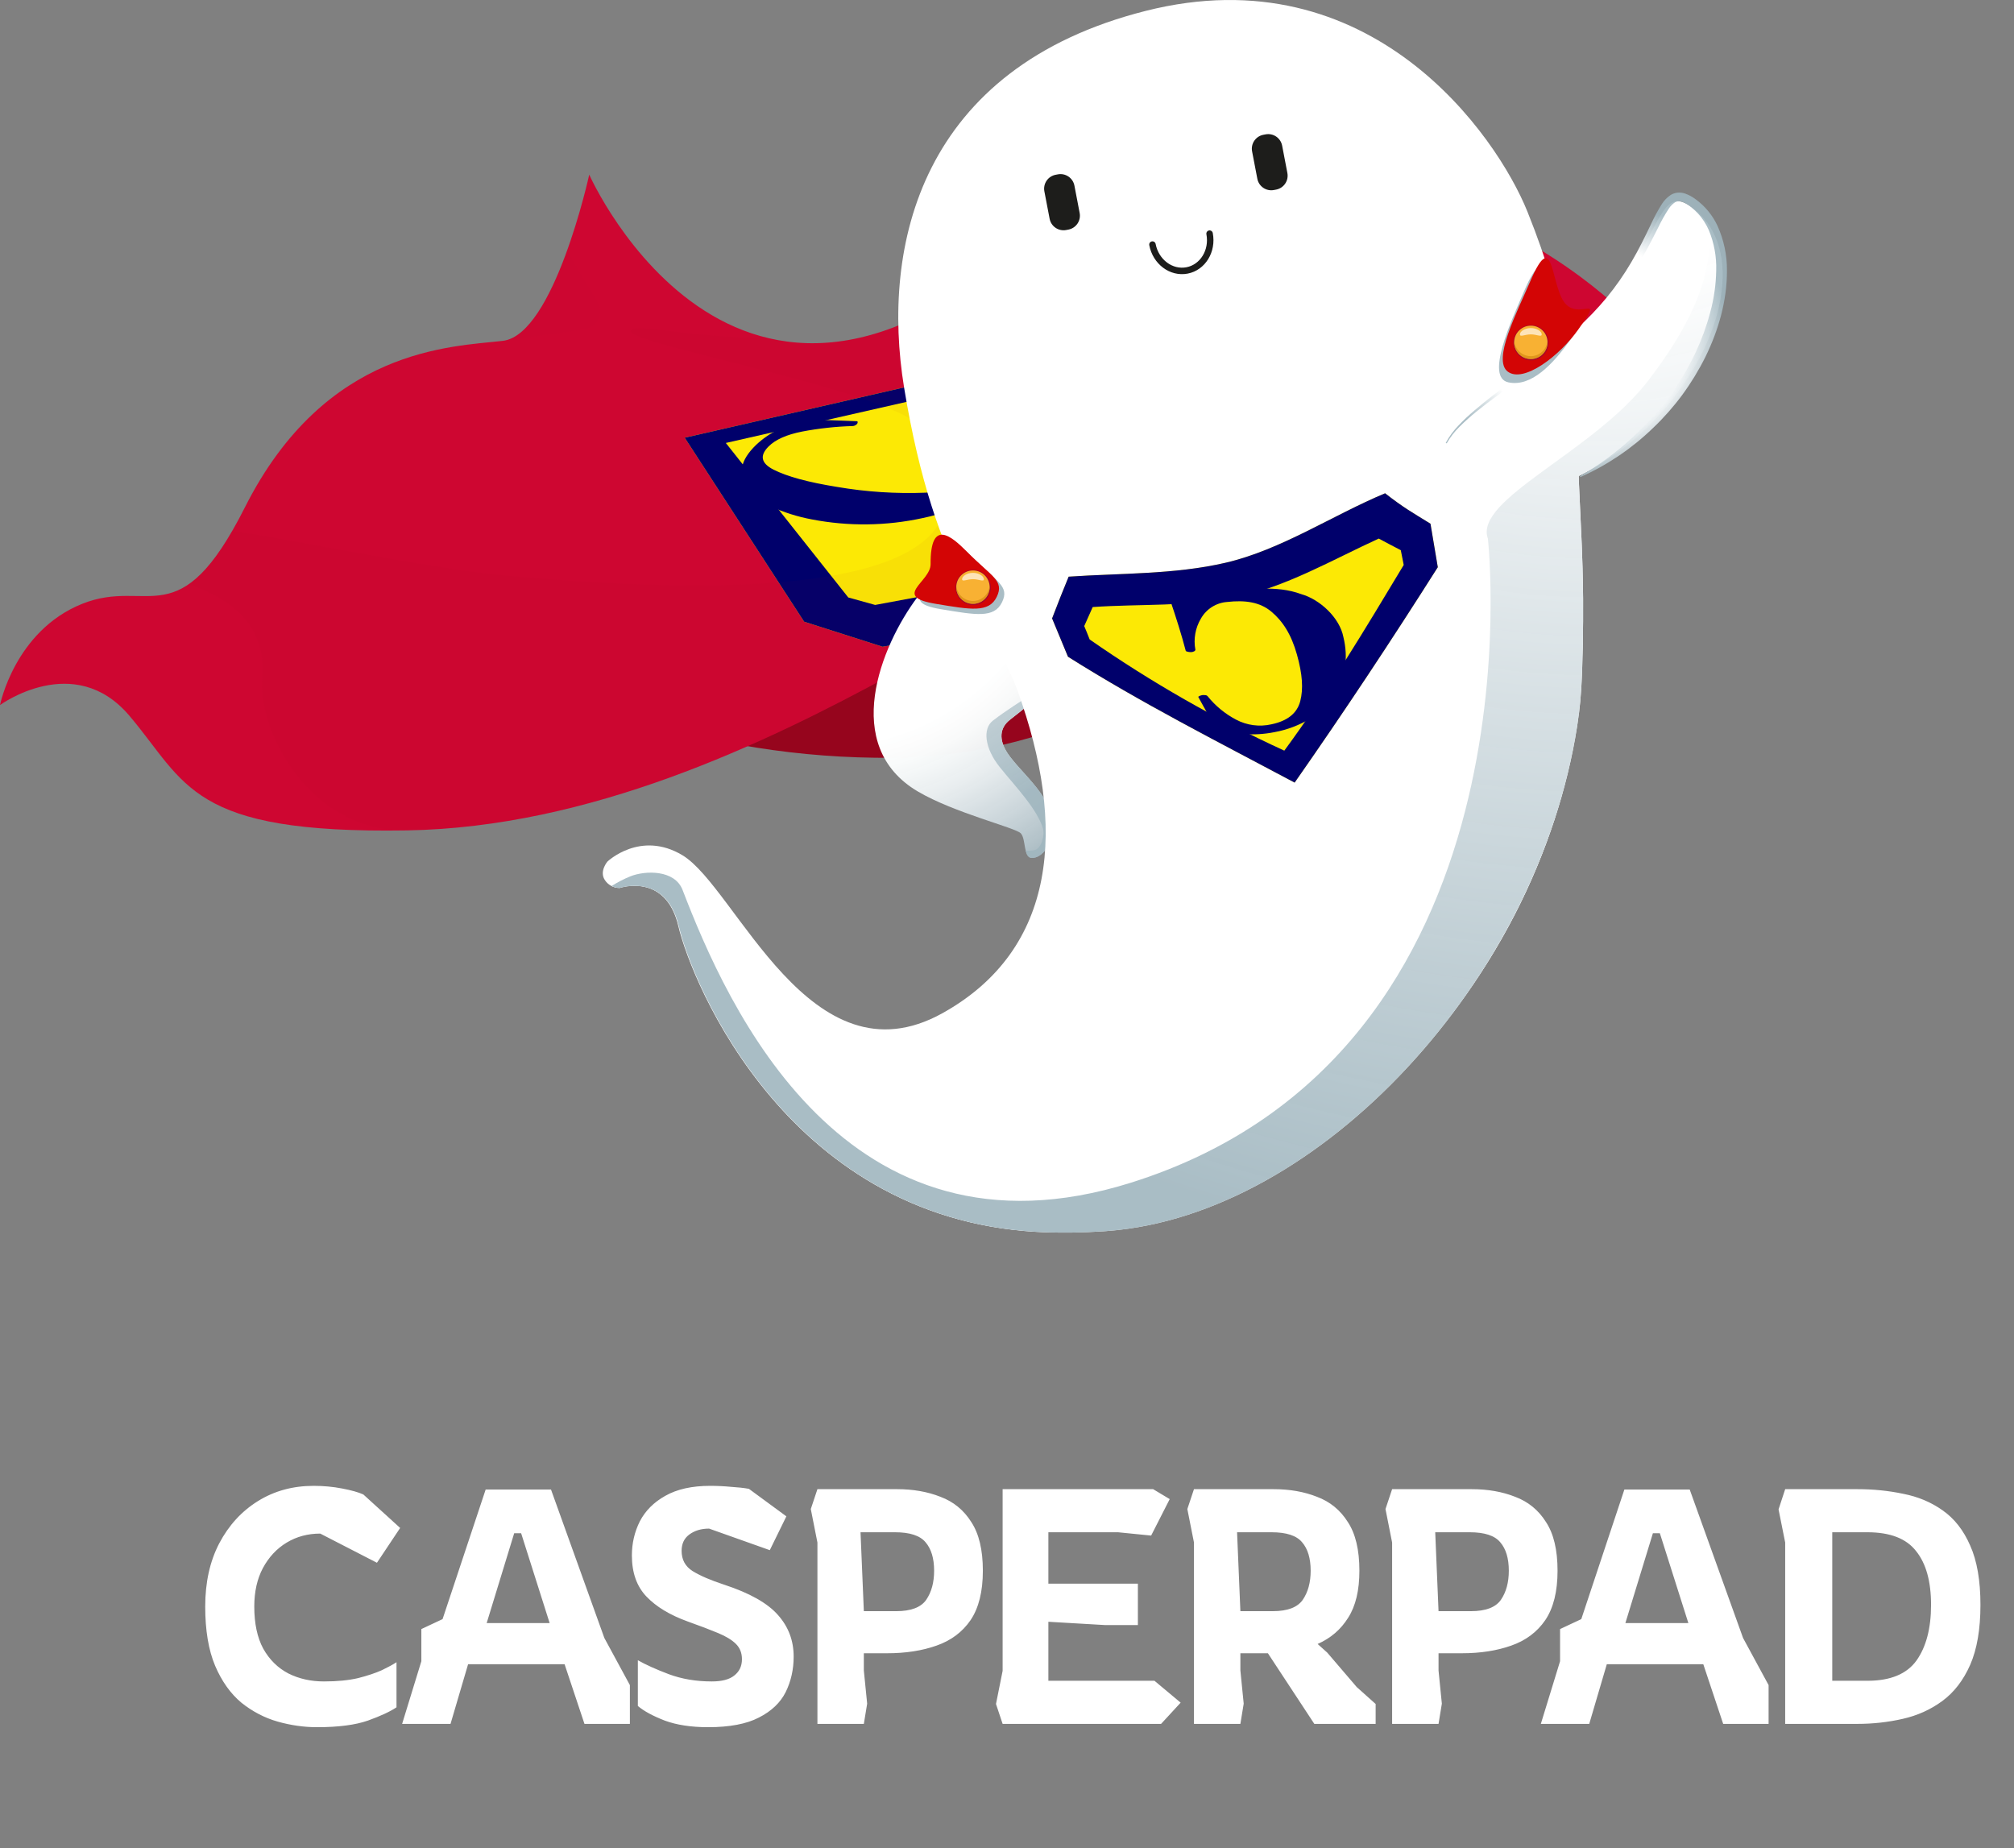 <svg width="243" height="223" viewBox="0 0 243 223" fill="none" xmlns="http://www.w3.org/2000/svg">
<rect x="0" y="0" width="243" height="223" fill="#808080" stroke="none"/>
<path d="M161.021 51.819C161.021 51.819 150.724 91.972 105.596 91.428C60.468 90.884 30.553 59.486 30.553 59.486L161.021 51.819Z" fill="#96051D"/>
<path d="M198.155 40.069C198.155 40.069 172.084 9.13 126.642 26.394C89.646 63.057 71.095 21.07 71.095 21.07C71.095 21.07 66.863 40.402 60.672 41.125C54.515 41.843 39.292 41.916 29.561 61.192C21.586 77.022 17.942 69.636 9.905 72.861C1.787 76.119 0 85.072 0 85.072C0 85.072 8.959 78.509 15.611 86.359C22.541 94.537 22.875 100.626 49.083 100.195C93.159 99.471 132.899 60.271 134.895 70.983C137.051 82.561 198.155 40.069 198.155 40.069Z" fill="#CE0631"/>
<g style="mix-blend-mode:multiply" opacity="0.1">
<g style="mix-blend-mode:multiply" opacity="0.1">
<path d="M68.409 30.268L70.504 33.773L72.093 36.431C72.279 36.743 72.386 37.096 72.403 37.459C72.42 37.822 72.346 38.183 72.189 38.511C72.033 38.839 71.797 39.122 71.504 39.337C71.211 39.552 70.87 39.69 70.51 39.741L60.671 41.125C63.884 40.749 66.569 35.364 68.409 30.268Z" fill="#9E0720"/>
</g>
</g>
<path d="M123.673 45.119L129.451 47.203L118.554 75.868L106.484 78.031L97.022 75.012L82.615 52.813L117.11 44.905L123.679 45.106L123.673 45.119Z" fill="#FCE905"/>
<path d="M123.274 47.641L120.612 46.568L118.264 46.468L87.574 53.447L102.348 72.09L105.592 72.991L111.022 71.981L123.274 47.641ZM129.451 47.203L118.554 75.868L106.484 78.031L97.022 75.012L82.615 52.813L117.11 44.905L123.679 45.106L123.673 45.119L129.451 47.203Z" fill="#00006B"/>
<path d="M103.388 50.823C102.279 50.783 100.926 50.732 99.346 50.67C97.804 50.611 96.665 50.565 95.909 50.532C95.536 50.903 94.842 51.349 93.828 51.869C92.876 52.342 91.999 52.953 91.225 53.683C90.248 54.63 89.674 55.542 89.525 56.421C89.444 56.863 89.457 57.318 89.564 57.756C89.67 58.193 89.867 58.603 90.142 58.96C90.741 59.769 91.688 60.489 93.004 61.11C94.582 61.826 96.241 62.35 97.944 62.669C102.378 63.526 106.941 63.469 111.352 62.503C116.049 61.513 119.048 59.678 120.235 57.17C120.727 56.13 120.871 55.273 120.683 54.589C120.496 54.02 120.532 53.402 120.784 52.859C119.303 52.703 117.683 52.524 115.937 52.323C114.241 52.128 112.731 51.952 111.394 51.791C111.282 51.795 111.173 51.833 111.083 51.901C110.983 51.958 110.894 52.034 110.822 52.124C110.787 52.175 110.775 52.238 110.786 52.299C110.796 52.367 110.848 52.417 110.943 52.447C112.749 52.722 114.492 53.311 116.093 54.189C117.681 55.084 118.272 56.007 117.788 56.943C117.025 58.419 114.949 59.273 111.661 59.446C108.095 59.586 104.524 59.354 101.007 58.752C97.478 58.186 94.953 57.488 93.338 56.669C91.811 55.895 91.64 54.962 92.732 53.872C93.575 53.031 94.918 52.437 96.791 52.07C98.803 51.687 100.842 51.465 102.889 51.406C102.999 51.404 103.106 51.371 103.198 51.312C103.276 51.269 103.348 51.215 103.41 51.152C103.452 51.096 103.476 51.029 103.48 50.959C103.488 50.874 103.458 50.83 103.388 50.823Z" fill="#00006B"/>
<g style="mix-blend-mode:multiply" opacity="0.2">
<g style="mix-blend-mode:multiply" opacity="0.2">
<path d="M49.082 100.195C37.298 100.388 31.045 88.084 31.636 81.756C32.27 74.965 26.946 71.876 22.752 70.504C23.964 69.622 25.025 68.549 25.894 67.327H25.894C26.004 67.18 26.116 67.028 26.227 66.871L26.233 66.863C26.343 66.708 26.454 66.549 26.567 66.385L26.576 66.371C26.687 66.208 26.799 66.04 26.912 65.868L26.922 65.853C27.035 65.679 27.148 65.501 27.264 65.317L27.272 65.305C27.387 65.119 27.504 64.929 27.622 64.734L27.627 64.725C27.745 64.528 27.865 64.325 27.985 64.117L27.987 64.114C32.474 64.493 50.961 68.53 61.156 69.458C127.531 75.501 113.988 56.544 111.297 51.819C108.607 47.094 71.799 40.932 76.469 39.647C77.982 39.23 84.097 40.832 92.323 40.702C101.066 42.927 112.505 40.401 126.635 26.4L126.642 26.394C127.029 26.247 127.414 26.103 127.798 25.964C127.865 25.939 127.931 25.916 127.997 25.892C128.326 25.773 128.653 25.657 128.98 25.543C129.027 25.526 129.074 25.51 129.121 25.494C129.476 25.371 129.829 25.251 130.181 25.134C130.198 25.128 130.214 25.123 130.231 25.117C130.612 24.991 130.992 24.867 131.371 24.747L150.203 69.092C149.163 69.575 148.157 70.021 147.187 70.429C147.175 70.434 147.164 70.438 147.153 70.443C146.921 70.54 146.691 70.635 146.464 70.728L146.44 70.737C145.737 71.022 145.058 71.283 144.402 71.52C144.381 71.528 144.359 71.535 144.338 71.543C144.145 71.612 143.953 71.68 143.764 71.744C143.739 71.753 143.714 71.762 143.688 71.77C143.063 71.984 142.463 72.171 141.89 72.332C141.861 72.339 141.832 72.347 141.804 72.355C141.646 72.399 141.491 72.44 141.338 72.479C141.301 72.488 141.265 72.498 141.229 72.507C141.073 72.546 140.92 72.583 140.769 72.617C140.746 72.622 140.723 72.628 140.7 72.633C140.349 72.712 140.013 72.777 139.689 72.83C139.659 72.835 139.63 72.839 139.6 72.844C139.473 72.863 139.349 72.881 139.226 72.897C139.187 72.902 139.148 72.906 139.109 72.911C138.992 72.925 138.878 72.936 138.765 72.946C138.732 72.949 138.697 72.952 138.665 72.955C138.378 72.977 138.105 72.985 137.846 72.98C137.819 72.979 137.792 72.977 137.765 72.976C137.667 72.973 137.57 72.968 137.476 72.96C137.44 72.957 137.404 72.953 137.369 72.95C137.284 72.941 137.201 72.931 137.12 72.918C137.086 72.913 137.052 72.909 137.019 72.903C136.929 72.887 136.841 72.869 136.756 72.848C136.738 72.844 136.718 72.84 136.7 72.836C136.597 72.809 136.498 72.779 136.403 72.745C136.384 72.738 136.365 72.73 136.346 72.722C136.273 72.695 136.202 72.665 136.134 72.632C136.106 72.619 136.079 72.605 136.052 72.591C135.994 72.561 135.938 72.529 135.885 72.495C135.858 72.479 135.832 72.462 135.807 72.445C135.752 72.407 135.699 72.367 135.648 72.325C135.63 72.31 135.61 72.295 135.592 72.279C135.526 72.221 135.463 72.158 135.404 72.091C135.395 72.081 135.388 72.069 135.379 72.058C135.331 72.001 135.286 71.941 135.244 71.878C135.228 71.853 135.213 71.827 135.198 71.802C135.166 71.749 135.136 71.695 135.109 71.638C135.094 71.609 135.08 71.579 135.067 71.548C135.041 71.489 135.018 71.427 134.996 71.363C134.986 71.334 134.976 71.306 134.967 71.277C134.937 71.18 134.913 71.082 134.895 70.984V70.983C134.328 67.943 130.721 68.924 124.838 71.903C124.388 72.131 123.925 72.37 123.449 72.621C123.215 72.743 122.979 72.869 122.739 72.997C122.55 73.098 122.36 73.2 122.168 73.303C121.933 73.43 121.697 73.558 121.458 73.688C121.026 73.922 120.586 74.164 120.136 74.412C119.896 74.544 119.654 74.679 119.409 74.815C119.192 74.935 118.973 75.057 118.752 75.18C118.607 75.261 118.463 75.342 118.317 75.423C117.859 75.679 117.393 75.939 116.92 76.206C116.77 76.289 116.62 76.374 116.469 76.458C116.167 76.628 115.862 76.799 115.553 76.973C115.433 77.04 115.313 77.108 115.192 77.176C114.881 77.351 114.568 77.527 114.251 77.704C113.796 77.96 113.336 78.218 112.869 78.479C111.117 79.46 109.28 80.479 107.367 81.519C107.181 81.62 106.994 81.721 106.807 81.823C105.756 82.391 104.683 82.964 103.588 83.54C103.341 83.67 103.094 83.8 102.845 83.93C102.574 84.071 102.301 84.213 102.027 84.355C101.771 84.487 101.515 84.62 101.257 84.752C100.721 85.027 100.18 85.302 99.634 85.578C99.365 85.713 99.094 85.849 98.822 85.985C98.009 86.391 97.186 86.795 96.354 87.198C96.064 87.338 95.773 87.478 95.481 87.617C94.934 87.878 94.383 88.138 93.829 88.396C93.522 88.539 93.215 88.681 92.906 88.823C92.2 89.148 91.487 89.47 90.769 89.79C90.017 90.123 89.259 90.453 88.495 90.779C88.243 90.886 87.991 90.993 87.738 91.099C86.073 91.8 84.381 92.477 82.662 93.13C82.354 93.247 82.046 93.363 81.736 93.477C80.729 93.851 79.713 94.214 78.689 94.565C77.825 94.862 76.957 95.15 76.083 95.43C75.446 95.634 74.806 95.832 74.164 96.026C73.2 96.316 72.231 96.594 71.256 96.861C70.606 97.038 69.954 97.209 69.299 97.375C62.751 99.029 55.97 100.082 49.083 100.195H49.082Z" fill="#9E0720"/>
</g>
</g>
<path d="M130.64 72.288C125.571 63.204 115.861 65.178 110.7 72.038C106.261 77.94 101.425 90.001 110.731 95.492C115.127 98.087 122.509 99.861 123.161 100.546C123.813 101.232 123.443 103.518 124.51 103.521C125.724 103.524 126.913 101.953 127.054 100.013C127.322 96.32 123.168 93.292 121.584 90.91C120.456 89.213 120.632 87.791 121.874 86.833C128.965 81.359 133.03 76.571 130.64 72.288Z" fill="url(#paint0_radial)"/>
<path d="M119.788 86.959C118.547 87.917 118.796 90.27 120.617 92.546C122.404 94.78 125.124 97.568 125.838 99.961C126.088 100.8 125.621 102.395 124.841 102.57C124.482 102.64 124.114 102.656 123.75 102.62C123.873 103.127 124.068 103.52 124.509 103.521H124.51C124.663 103.521 124.816 103.497 124.962 103.451C126.005 103.126 126.931 101.71 127.054 100.013C127.252 97.282 125.034 94.917 123.223 92.906C123.172 92.848 123.121 92.791 123.07 92.734C122.968 92.62 122.867 92.507 122.769 92.396C122.725 92.347 122.682 92.298 122.64 92.249C122.535 92.129 122.433 92.01 122.334 91.892C122.286 91.834 122.239 91.777 122.192 91.72C121.965 91.442 121.758 91.172 121.584 90.91C120.456 89.213 120.632 87.791 121.874 86.833L121.881 86.828C122.726 86.175 123.698 85.384 124.625 84.613C125.738 83.669 129.134 80.542 129.809 79.345C126.371 83.04 123.188 84.334 119.788 86.959Z" fill="url(#paint1_radial)"/>
<path d="M138.233 1.314C165.398 -5.554 180.579 16.293 184.302 25.559C189.231 37.829 188.802 42.854 189.266 47.138C189.73 51.422 190.46 58.427 190.46 58.427C190.46 58.427 190.619 62.003 190.797 65.786C190.974 69.569 191.171 80.501 190.469 85.931C185.995 120.546 155.904 149.442 126.538 148.674C95.206 147.856 83.386 118.338 81.853 111.772C80.32 105.207 74.718 107.116 74.718 107.116C74.369 107.122 74.025 107.038 73.718 106.872C73.411 106.706 73.153 106.463 72.968 106.167C72.29 105.131 73.283 103.963 73.283 103.963C73.283 103.963 77.258 100.147 82.337 103.19C88.828 107.078 97.737 131.149 113.726 122.243C127.56 114.538 128.705 99.729 122.782 83.368C119.767 75.04 112.831 69.707 109.081 46.747C106.283 29.617 111.069 8.181 138.233 1.314Z" fill="white"/>
<path d="M128.907 27.703L128.644 27.753C127.716 27.931 126.819 27.322 126.642 26.394L126.01 23.091C125.832 22.162 126.441 21.266 127.37 21.088L127.632 21.038C128.561 20.86 129.457 21.469 129.635 22.398L130.267 25.701C130.444 26.629 129.835 27.526 128.907 27.703Z" fill="#1D1D1B"/>
<path d="M153.969 22.878L153.706 22.928C152.778 23.106 151.881 22.497 151.704 21.568L151.072 18.265C150.894 17.337 151.503 16.441 152.432 16.263L152.694 16.213C153.623 16.035 154.519 16.644 154.697 17.572L155.329 20.875C155.506 21.804 154.897 22.7 153.969 22.878Z" fill="#1D1D1B"/>
<path d="M139.05 29.51C139.449 31.597 141.316 32.995 143.22 32.631C145.123 32.267 146.343 30.279 145.944 28.191" stroke="#1D1D1B" stroke-width="0.782" stroke-miterlimit="10" stroke-linecap="round"/>
<path d="M192.752 37.543C200.998 28.89 199.788 20.795 205.061 25.82C210.333 30.845 207.922 41.933 199.675 50.586C191.429 59.239 180.469 62.18 175.197 57.155C169.925 52.13 184.505 46.196 192.752 37.543Z" fill="white"/>
<path d="M76.04 105.744C77.865 105.009 81.415 104.928 82.358 107.383C87.703 121.299 101.888 153.544 136.432 142.709C186.486 127.01 179.521 64.988 179.521 64.988C177.808 60.256 192.168 54.59 198.812 45.989C205.973 36.719 206.542 31.008 206.168 27.282C209.328 32.858 206.991 42.909 199.675 50.586C197.041 53.39 193.93 55.705 190.486 57.421C190.505 58.074 190.515 58.454 190.515 58.454C190.515 58.454 190.674 62.03 190.852 65.813C190.917 67.209 190.985 69.581 191.01 72.288C191.027 75.653 190.976 79.984 190.782 83.186C190.714 84.205 190.63 85.144 190.525 85.959C190.452 86.517 190.375 87.071 190.293 87.62C185.518 118.298 159.227 146.527 133.728 148.521C133.607 148.53 133.487 148.542 133.365 148.551C133.28 148.557 133.193 148.561 133.107 148.567C131.861 148.652 130.603 148.703 129.332 148.721C128.96 148.725 128.586 148.725 128.212 148.724C128.133 148.724 128.055 148.725 127.976 148.725C127.52 148.721 127.063 148.714 126.604 148.702C95.272 147.883 83.452 118.366 81.919 111.8C80.959 107.691 78.406 106.901 76.63 106.886C76.001 106.876 75.375 106.963 74.773 107.143C74.773 107.143 74.762 107.144 74.746 107.145C74.414 107.144 74.088 107.061 73.796 106.903C74.508 106.452 75.259 106.064 76.04 105.744Z" fill="url(#paint2_radial)"/>
<path d="M76.04 105.744C77.865 105.009 81.415 104.928 82.358 107.383C87.703 121.299 101.888 153.544 136.432 142.709C186.486 127.01 179.521 64.988 179.521 64.988C177.808 60.256 192.168 54.59 198.812 45.989C205.973 36.719 206.542 31.008 206.168 27.282C209.328 32.858 206.991 42.909 199.675 50.586C197.041 53.39 193.93 55.705 190.486 57.421C190.505 58.074 190.515 58.454 190.515 58.454C190.515 58.454 190.674 62.03 190.852 65.813C190.917 67.209 190.985 69.581 191.01 72.288C191.027 75.653 190.976 79.984 190.782 83.186C190.714 84.205 190.63 85.144 190.525 85.959C190.452 86.517 190.375 87.071 190.293 87.62C185.518 118.298 159.227 146.527 133.728 148.521C133.607 148.53 133.487 148.542 133.365 148.551C133.28 148.557 133.193 148.561 133.107 148.567C131.861 148.652 130.603 148.703 129.332 148.721C128.96 148.725 128.586 148.725 128.212 148.724C128.133 148.724 128.055 148.725 127.976 148.725C127.52 148.721 127.063 148.714 126.604 148.702C95.272 147.883 83.452 118.366 81.919 111.8C80.959 107.691 78.406 106.901 76.63 106.886C76.001 106.876 75.375 106.963 74.773 107.143C74.773 107.143 74.762 107.144 74.746 107.145C74.414 107.144 74.088 107.061 73.796 106.903C74.508 106.452 75.259 106.064 76.04 105.744Z" fill="url(#paint3_radial)"/>
<path d="M174.552 53.497C174.984 52.74 175.521 52.049 176.146 51.443C176.767 50.828 177.419 50.245 178.099 49.698C179.456 48.593 180.881 47.57 182.303 46.545C185.152 44.499 188.031 42.469 190.693 40.144C192.032 38.981 193.284 37.724 194.441 36.381C195.592 35.027 196.636 33.586 197.563 32.07C198.495 30.56 199.302 28.975 200.088 27.412C200.457 26.642 200.876 25.898 201.344 25.184C201.542 24.875 201.802 24.61 202.107 24.407C202.235 24.334 202.378 24.29 202.525 24.28C202.672 24.27 202.82 24.293 202.956 24.348C203.602 24.575 204.3 25.161 204.845 25.73C205.399 26.331 205.849 27.019 206.178 27.766C206.819 29.312 207.123 30.976 207.07 32.648C207.04 34.348 206.799 36.038 206.351 37.678C205.913 39.334 205.326 40.947 204.597 42.498C203.871 44.059 203.016 45.556 202.041 46.974C201.065 48.399 199.977 49.744 198.787 50.996C197.594 52.258 196.313 53.435 194.955 54.516C193.592 55.61 192.143 56.59 190.621 57.447L190.679 57.564C193.924 56.122 196.891 54.12 199.442 51.648C200.736 50.419 201.92 49.078 202.98 47.641C204.039 46.197 204.973 44.664 205.77 43.06C207.344 39.847 208.379 36.302 208.366 32.647C208.381 30.796 207.996 28.965 207.239 27.277C206.647 25.988 205.733 24.874 204.585 24.042C204.188 23.739 203.745 23.502 203.272 23.34C202.998 23.253 202.71 23.22 202.423 23.243C202.126 23.271 201.839 23.366 201.584 23.521C201.155 23.804 200.792 24.175 200.519 24.61C200.037 25.372 199.607 26.167 199.232 26.987C198.472 28.573 197.714 30.134 196.83 31.629C195.953 33.126 194.96 34.553 193.861 35.895C192.752 37.234 191.546 38.49 190.255 39.654C187.683 42.013 184.868 44.11 182.069 46.227C180.671 47.289 179.269 48.351 177.931 49.496C177.258 50.066 176.615 50.67 176.005 51.306C175.384 51.939 174.856 52.657 174.436 53.438L174.552 53.497Z" fill="url(#paint4_radial)"/>
<path d="M113.546 73.508C117.732 74.199 119.95 74.624 120.9 72.665C121.85 70.706 120.272 70.216 117.275 67.19C115.474 65.371 112.883 63.121 112.92 68.712C112.934 70.881 108.165 72.619 113.546 73.508Z" fill="url(#paint5_radial)"/>
<path d="M183.893 35.132C182.35 38.733 179.164 45.536 181.999 46.135C184.735 46.712 187.33 44.026 189.568 40.861C192.658 36.492 190.184 39.5 188.37 37.967C186.294 36.212 186.947 28.004 183.893 35.132Z" fill="url(#paint6_radial)"/>
<path d="M184.601 34.014C183.058 37.615 180.01 43.454 181.936 44.851C183.862 46.247 188.19 42.922 190.428 39.757C193.518 35.388 190.892 38.383 189.078 36.849C187.002 35.095 187.655 26.887 184.601 34.014Z" fill="#D30505"/>
<path d="M112.909 72.859C117.095 73.551 119.313 73.976 120.263 72.017C121.214 70.057 119.636 69.567 116.639 66.542C114.837 64.723 112.246 62.472 112.283 68.063C112.298 70.232 107.528 71.971 112.909 72.859Z" fill="#D30505"/>
<g style="mix-blend-mode:multiply">
<g style="mix-blend-mode:multiply">
<path d="M117.417 73.018C116.241 73.018 115.288 72.065 115.288 70.889C115.288 69.713 116.241 68.76 117.417 68.76C118.593 68.76 119.546 69.713 119.546 70.889C119.546 72.065 118.593 73.018 117.417 73.018Z" fill="#A50729"/>
</g>
</g>
<path d="M117.394 72.859C116.281 72.859 115.378 71.957 115.378 70.844C115.378 69.731 116.281 68.829 117.394 68.829C118.507 68.829 119.409 69.731 119.409 70.844C119.409 71.957 118.507 72.859 117.394 72.859Z" fill="#F8B133"/>
<g style="mix-blend-mode:multiply" opacity="0.8">
<g style="mix-blend-mode:multiply" opacity="0.8">
<path d="M117.394 72.51C117.898 72.509 118.383 72.32 118.755 71.98C119.126 71.639 119.357 71.171 119.4 70.669C119.405 70.727 119.409 70.785 119.409 70.844C119.409 71.378 119.197 71.891 118.819 72.269C118.441 72.647 117.928 72.859 117.394 72.859C116.859 72.859 116.347 72.647 115.969 72.269C115.591 71.891 115.378 71.378 115.378 70.844C115.378 70.785 115.382 70.727 115.387 70.669C115.431 71.171 115.661 71.639 116.033 71.98C116.404 72.32 116.89 72.509 117.394 72.51Z" fill="#D1860F"/>
</g>
</g>
<path opacity="0.65" d="M116.08 69.882C116.08 70.242 116.668 69.882 117.394 69.882C118.119 69.882 118.708 70.242 118.708 69.882C118.708 69.521 118.119 69.119 117.394 69.119C116.668 69.119 116.08 69.521 116.08 69.882Z" fill="white"/>
<g style="mix-blend-mode:multiply">
<g style="mix-blend-mode:multiply">
<path d="M184.726 43.482C183.551 43.482 182.597 42.529 182.597 41.353C182.597 40.178 183.551 39.224 184.726 39.224C185.902 39.224 186.855 40.178 186.855 41.353C186.855 42.529 185.902 43.482 184.726 43.482Z" fill="#A50729"/>
</g>
</g>
<path d="M184.703 43.323C183.59 43.323 182.688 42.421 182.688 41.308C182.688 40.195 183.59 39.293 184.703 39.293C185.816 39.293 186.719 40.195 186.719 41.308C186.719 42.421 185.816 43.323 184.703 43.323Z" fill="#F8B133"/>
<g style="mix-blend-mode:multiply" opacity="0.8">
<g style="mix-blend-mode:multiply" opacity="0.8">
<path d="M184.703 42.974C185.208 42.973 185.693 42.784 186.065 42.444C186.436 42.103 186.666 41.635 186.71 41.133C186.715 41.191 186.719 41.249 186.719 41.308C186.719 41.842 186.506 42.355 186.128 42.733C185.751 43.111 185.238 43.323 184.703 43.323C184.169 43.323 183.656 43.111 183.278 42.733C182.9 42.355 182.688 41.842 182.688 41.308C182.688 41.249 182.692 41.191 182.697 41.133C182.741 41.635 182.971 42.103 183.342 42.444C183.714 42.784 184.199 42.973 184.703 42.974Z" fill="#D1860F"/>
</g>
</g>
<path opacity="0.65" d="M183.389 40.346C183.389 40.706 183.978 40.346 184.703 40.346C185.429 40.346 186.017 40.706 186.017 40.346C186.017 39.985 185.429 39.583 184.703 39.583C183.978 39.583 183.389 39.985 183.389 40.346Z" fill="white"/>
<path d="M126.956 74.579C127.758 72.483 128.155 71.497 128.939 69.58C135.201 69.151 141.719 69.328 147.872 67.9C154.585 66.342 160.788 62.161 167.121 59.519C169.34 61.257 170.433 61.855 172.595 63.19C172.95 65.306 173.125 66.334 173.478 68.437C167.894 77.256 162.185 85.876 156.206 94.427C146.906 89.474 137.791 84.872 128.857 79.24C128.086 77.36 127.696 76.451 126.928 74.585L126.956 74.579Z" fill="#FCE905"/>
<path d="M131.841 73.246C131.433 74.142 131.229 74.599 130.818 75.541C131.081 76.183 131.216 76.475 131.475 77.158C138.889 82.318 146.748 86.807 154.959 90.572C160.242 83.394 164.772 75.798 169.366 68.167C169.226 67.461 169.155 67.107 169.013 66.385C167.955 65.831 167.423 65.562 166.355 64.983C160.762 67.539 155.099 70.866 149.023 72.089C143.497 73.201 137.45 72.856 131.841 73.246ZM128.939 69.58C135.201 69.151 141.719 69.328 147.872 67.9C154.585 66.342 160.788 62.161 167.121 59.519C169.34 61.257 170.433 61.855 172.595 63.19C172.95 65.306 173.125 66.334 173.478 68.437C167.894 77.256 162.185 85.876 156.206 94.427C146.906 89.474 137.791 84.872 128.857 79.24C128.086 77.36 127.696 76.451 126.928 74.585L126.955 74.579C127.758 72.483 128.155 71.497 128.939 69.58Z" fill="#00006B"/>
<path d="M144.586 84.107C144.957 84.787 145.41 85.602 145.944 86.537C146.472 87.46 146.863 88.135 147.122 88.591C148.093 88.481 149.072 88.473 150.044 88.568C151.286 88.661 152.535 88.585 153.757 88.342C155.298 88.063 156.775 87.503 158.113 86.689C159.238 86.001 160.208 85.086 160.959 84.002C161.648 82.988 162.098 81.831 162.274 80.618C162.457 79.366 162.393 78.091 162.087 76.863C161.634 74.529 159.248 72.326 157.025 71.695C153.866 70.534 150.75 71.201 147.496 71.31C146.246 71.418 145.013 71.678 143.826 72.086C143.011 72.414 142.148 72.608 141.271 72.659C141.565 73.528 141.878 74.469 142.206 75.531C142.53 76.58 142.815 77.566 143.064 78.518C143.083 78.575 143.178 78.619 143.348 78.651C143.492 78.681 143.64 78.691 143.786 78.68C143.884 78.667 143.978 78.638 144.066 78.592C144.107 78.577 144.144 78.551 144.173 78.518C144.202 78.484 144.222 78.444 144.231 78.401C143.985 77.104 144.223 75.763 144.9 74.631C145.222 74.062 145.68 73.582 146.232 73.234C146.785 72.885 147.415 72.678 148.066 72.632C150.23 72.39 152.015 72.64 153.397 73.799C154.759 74.942 155.797 76.525 156.487 78.99C157.143 81.336 157.27 83.107 156.883 84.598C156.503 86.06 155.342 86.992 153.4 87.395C151.956 87.724 150.442 87.522 149.134 86.828C147.805 86.129 146.634 85.163 145.695 83.99C145.66 83.955 145.619 83.926 145.573 83.907C145.527 83.888 145.477 83.878 145.427 83.878C145.317 83.862 145.206 83.858 145.094 83.866C144.981 83.883 144.87 83.914 144.764 83.959C144.628 84.012 144.569 84.061 144.586 84.107Z" fill="#00006B"/>
<path d="M38.24 208.4C36.667 208.4 35.08 208.173 33.48 207.72C31.907 207.267 30.453 206.507 29.12 205.44C27.813 204.347 26.76 202.867 25.96 201C25.16 199.107 24.76 196.72 24.76 193.84C24.76 190.933 25.32 188.4 26.44 186.24C27.587 184.053 29.147 182.347 31.12 181.12C33.093 179.893 35.333 179.28 37.84 179.28C39.04 179.28 40.187 179.387 41.28 179.6C42.4 179.813 43.253 180.053 43.84 180.32L48.28 184.36L45.48 188.56L38.64 185.04C37.147 185.04 35.8 185.4 34.6 186.12C33.4 186.84 32.44 187.867 31.72 189.2C31.027 190.507 30.68 192.053 30.68 193.84C30.68 195.893 31.04 197.587 31.76 198.92C32.507 200.253 33.52 201.253 34.8 201.92C36.08 202.56 37.507 202.88 39.08 202.88C40.68 202.88 42.053 202.747 43.2 202.48C44.347 202.187 45.307 201.867 46.08 201.52C46.853 201.147 47.44 200.827 47.84 200.56V206C47.093 206.507 45.947 207.04 44.4 207.6C42.88 208.133 40.827 208.4 38.24 208.4ZM48.519 208L50.839 200.44V196.56L53.399 195.36L58.599 179.72H66.479L72.919 197.64L75.999 203.32V208H70.519L68.119 200.8H56.479L54.359 208H48.519ZM58.719 195.84H66.319L62.879 185H62.039L58.719 195.84ZM85.44 208.4C83.387 208.4 81.64 208.133 80.2 207.6C78.76 207.04 77.68 206.453 76.96 205.84V200.32C77.893 200.853 79.133 201.413 80.68 202C82.253 202.587 83.987 202.88 85.88 202.88C87.107 202.88 88.013 202.64 88.6 202.16C89.213 201.68 89.52 201.027 89.52 200.2C89.52 199.453 89.28 198.84 88.8 198.36C88.32 197.88 87.6 197.44 86.64 197.04C85.68 196.64 84.453 196.173 82.96 195.64C80.827 194.867 79.173 193.867 78 192.64C76.827 191.413 76.24 189.76 76.24 187.68C76.24 186.213 76.56 184.84 77.2 183.56C77.867 182.28 78.893 181.253 80.28 180.48C81.693 179.68 83.493 179.28 85.68 179.28C86.533 179.28 87.373 179.32 88.2 179.4C89.053 179.453 89.773 179.533 90.36 179.64L94.88 182.96L92.88 187.04L85.56 184.44C84.6 184.44 83.8 184.68 83.16 185.16C82.547 185.613 82.24 186.267 82.24 187.12C82.24 188.187 82.68 189 83.56 189.56C84.467 190.12 85.733 190.667 87.36 191.2C90.453 192.213 92.627 193.44 93.88 194.88C95.133 196.293 95.76 197.96 95.76 199.88C95.76 201.427 95.44 202.853 94.8 204.16C94.16 205.44 93.08 206.467 91.56 207.24C90.067 208.013 88.027 208.4 85.44 208.4ZM98.627 208V186.12L97.827 182.08L98.627 179.68H108.227C110.173 179.68 111.92 179.987 113.467 180.6C115.04 181.187 116.28 182.2 117.187 183.64C118.12 185.053 118.587 187.013 118.587 189.52C118.587 192.027 118.093 194.013 117.107 195.48C116.12 196.92 114.747 197.947 112.987 198.56C111.253 199.173 109.267 199.48 107.027 199.48H104.227V201.56L104.627 205.56L104.227 208H98.627ZM104.227 194.4H108.147C109.907 194.4 111.107 193.947 111.747 193.04C112.387 192.107 112.707 190.933 112.707 189.52C112.707 188.027 112.36 186.88 111.667 186.08C111 185.28 109.773 184.88 107.987 184.88H103.827L104.227 194.4ZM120.972 208L120.172 205.6L120.972 201.6V179.68H139.132L141.132 180.88L138.892 185.28L134.892 184.88H126.492V191.08H137.292V196.08H133.372L126.492 195.68V202.8H139.292L142.452 205.44L140.092 208H120.972ZM144.059 208V186.12L143.259 182.08L144.059 179.68H153.659C155.606 179.68 157.353 179.987 158.899 180.6C160.473 181.187 161.713 182.2 162.619 183.64C163.553 185.053 164.019 187.013 164.019 189.52C164.019 191.893 163.566 193.787 162.659 195.2C161.779 196.613 160.553 197.667 158.979 198.36L160.139 199.4L163.699 203.56L165.979 205.6V208H158.579L152.979 199.48H149.659V201.56L150.059 205.56L149.659 208H144.059ZM149.659 194.4H153.579C155.339 194.4 156.539 193.947 157.179 193.04C157.819 192.107 158.139 190.933 158.139 189.52C158.139 188.027 157.793 186.88 157.099 186.08C156.433 185.28 155.206 184.88 153.419 184.88H149.259L149.659 194.4ZM167.967 208V186.12L167.167 182.08L167.967 179.68H177.567C179.514 179.68 181.261 179.987 182.807 180.6C184.381 181.187 185.621 182.2 186.527 183.64C187.461 185.053 187.927 187.013 187.927 189.52C187.927 192.027 187.434 194.013 186.447 195.48C185.461 196.92 184.087 197.947 182.327 198.56C180.594 199.173 178.607 199.48 176.367 199.48H173.567V201.56L173.967 205.56L173.567 208H167.967ZM173.567 194.4H177.487C179.247 194.4 180.447 193.947 181.087 193.04C181.727 192.107 182.047 190.933 182.047 189.52C182.047 188.027 181.701 186.88 181.007 186.08C180.341 185.28 179.114 184.88 177.327 184.88H173.167L173.567 194.4ZM185.911 208L188.231 200.44V196.56L190.791 195.36L195.991 179.72H203.871L210.311 197.64L213.391 203.32V208H207.911L205.511 200.8H193.871L191.751 208H185.911ZM196.111 195.84H203.711L200.271 185H199.431L196.111 195.84ZM215.392 208V186.12L214.592 182.12L215.392 179.68H224.112C226.032 179.68 227.872 179.867 229.632 180.24C231.419 180.587 233.006 181.253 234.392 182.24C235.806 183.227 236.912 184.64 237.712 186.48C238.539 188.32 238.952 190.707 238.952 193.64C238.952 196.573 238.539 198.987 237.712 200.88C236.886 202.747 235.766 204.2 234.352 205.24C232.939 206.28 231.339 207 229.552 207.4C227.792 207.8 225.979 208 224.112 208H215.392ZM221.072 202.8H225.312C228.086 202.8 230.059 201.987 231.232 200.36C232.406 198.707 232.992 196.467 232.992 193.64C232.992 190.813 232.392 188.653 231.192 187.16C230.019 185.64 228.059 184.88 225.312 184.88H221.072V202.8Z" fill="white"/>
<defs>
<radialGradient id="paint0_radial" cx="0" cy="0" r="1" gradientUnits="userSpaceOnUse" gradientTransform="translate(99.243 61.153) rotate(-169.089) scale(52.228)">
<stop offset="0.551" stop-color="white"/>
<stop offset="0.619" stop-color="#F9FBFB" stop-opacity="0.994"/>
<stop offset="0.716" stop-color="#EAEFF1" stop-opacity="0.978"/>
<stop offset="0.828" stop-color="#D0DBE0" stop-opacity="0.951"/>
<stop offset="0.952" stop-color="#ADC0C8" stop-opacity="0.914"/>
<stop offset="0.993" stop-color="#A0B6BF" stop-opacity="0.9"/>
</radialGradient>
<radialGradient id="paint1_radial" cx="0" cy="0" r="1" gradientUnits="userSpaceOnUse" gradientTransform="translate(100.666 57.509) rotate(-169.089) scale(47.615)">
<stop offset="0.226" stop-color="white"/>
<stop offset="0.94" stop-color="#A0B6BF" stop-opacity="0.9"/>
</radialGradient>
<radialGradient id="paint2_radial" cx="0" cy="0" r="1" gradientUnits="userSpaceOnUse" gradientTransform="translate(-8438.57 -2108.8) rotate(180) scale(84963.6 77146.7)">
<stop offset="0.226" stop-color="white"/>
<stop offset="0.94" stop-color="#A0B6BF" stop-opacity="0.9"/>
</radialGradient>
<radialGradient id="paint3_radial" cx="0" cy="0" r="1" gradientUnits="userSpaceOnUse" gradientTransform="translate(191.511 -4.586) rotate(180) scale(165.628)">
<stop offset="0.226" stop-color="white"/>
<stop offset="0.94" stop-color="#A0B6BF" stop-opacity="0.9"/>
</radialGradient>
<radialGradient id="paint4_radial" cx="0" cy="0" r="1" gradientUnits="userSpaceOnUse" gradientTransform="translate(191.142 40.597) rotate(180) scale(17.361)">
<stop offset="0.681" stop-color="white"/>
<stop offset="1" stop-color="#A0B6BF" stop-opacity="0.9"/>
</radialGradient>
<radialGradient id="paint5_radial" cx="0" cy="0" r="1" gradientUnits="userSpaceOnUse" gradientTransform="translate(-3548.93 2148.46) rotate(180) scale(509.061 445.594)">
<stop offset="0.226" stop-color="white"/>
<stop offset="0.94" stop-color="#A0B6BF" stop-opacity="0.9"/>
</radialGradient>
<radialGradient id="paint6_radial" cx="0" cy="0" r="1" gradientUnits="userSpaceOnUse" gradientTransform="translate(-867.091 1872.88) rotate(180) scale(524.451 719.113)">
<stop offset="0.226" stop-color="white"/>
<stop offset="0.94" stop-color="#A0B6BF" stop-opacity="0.9"/>
</radialGradient>
</defs>
</svg>

